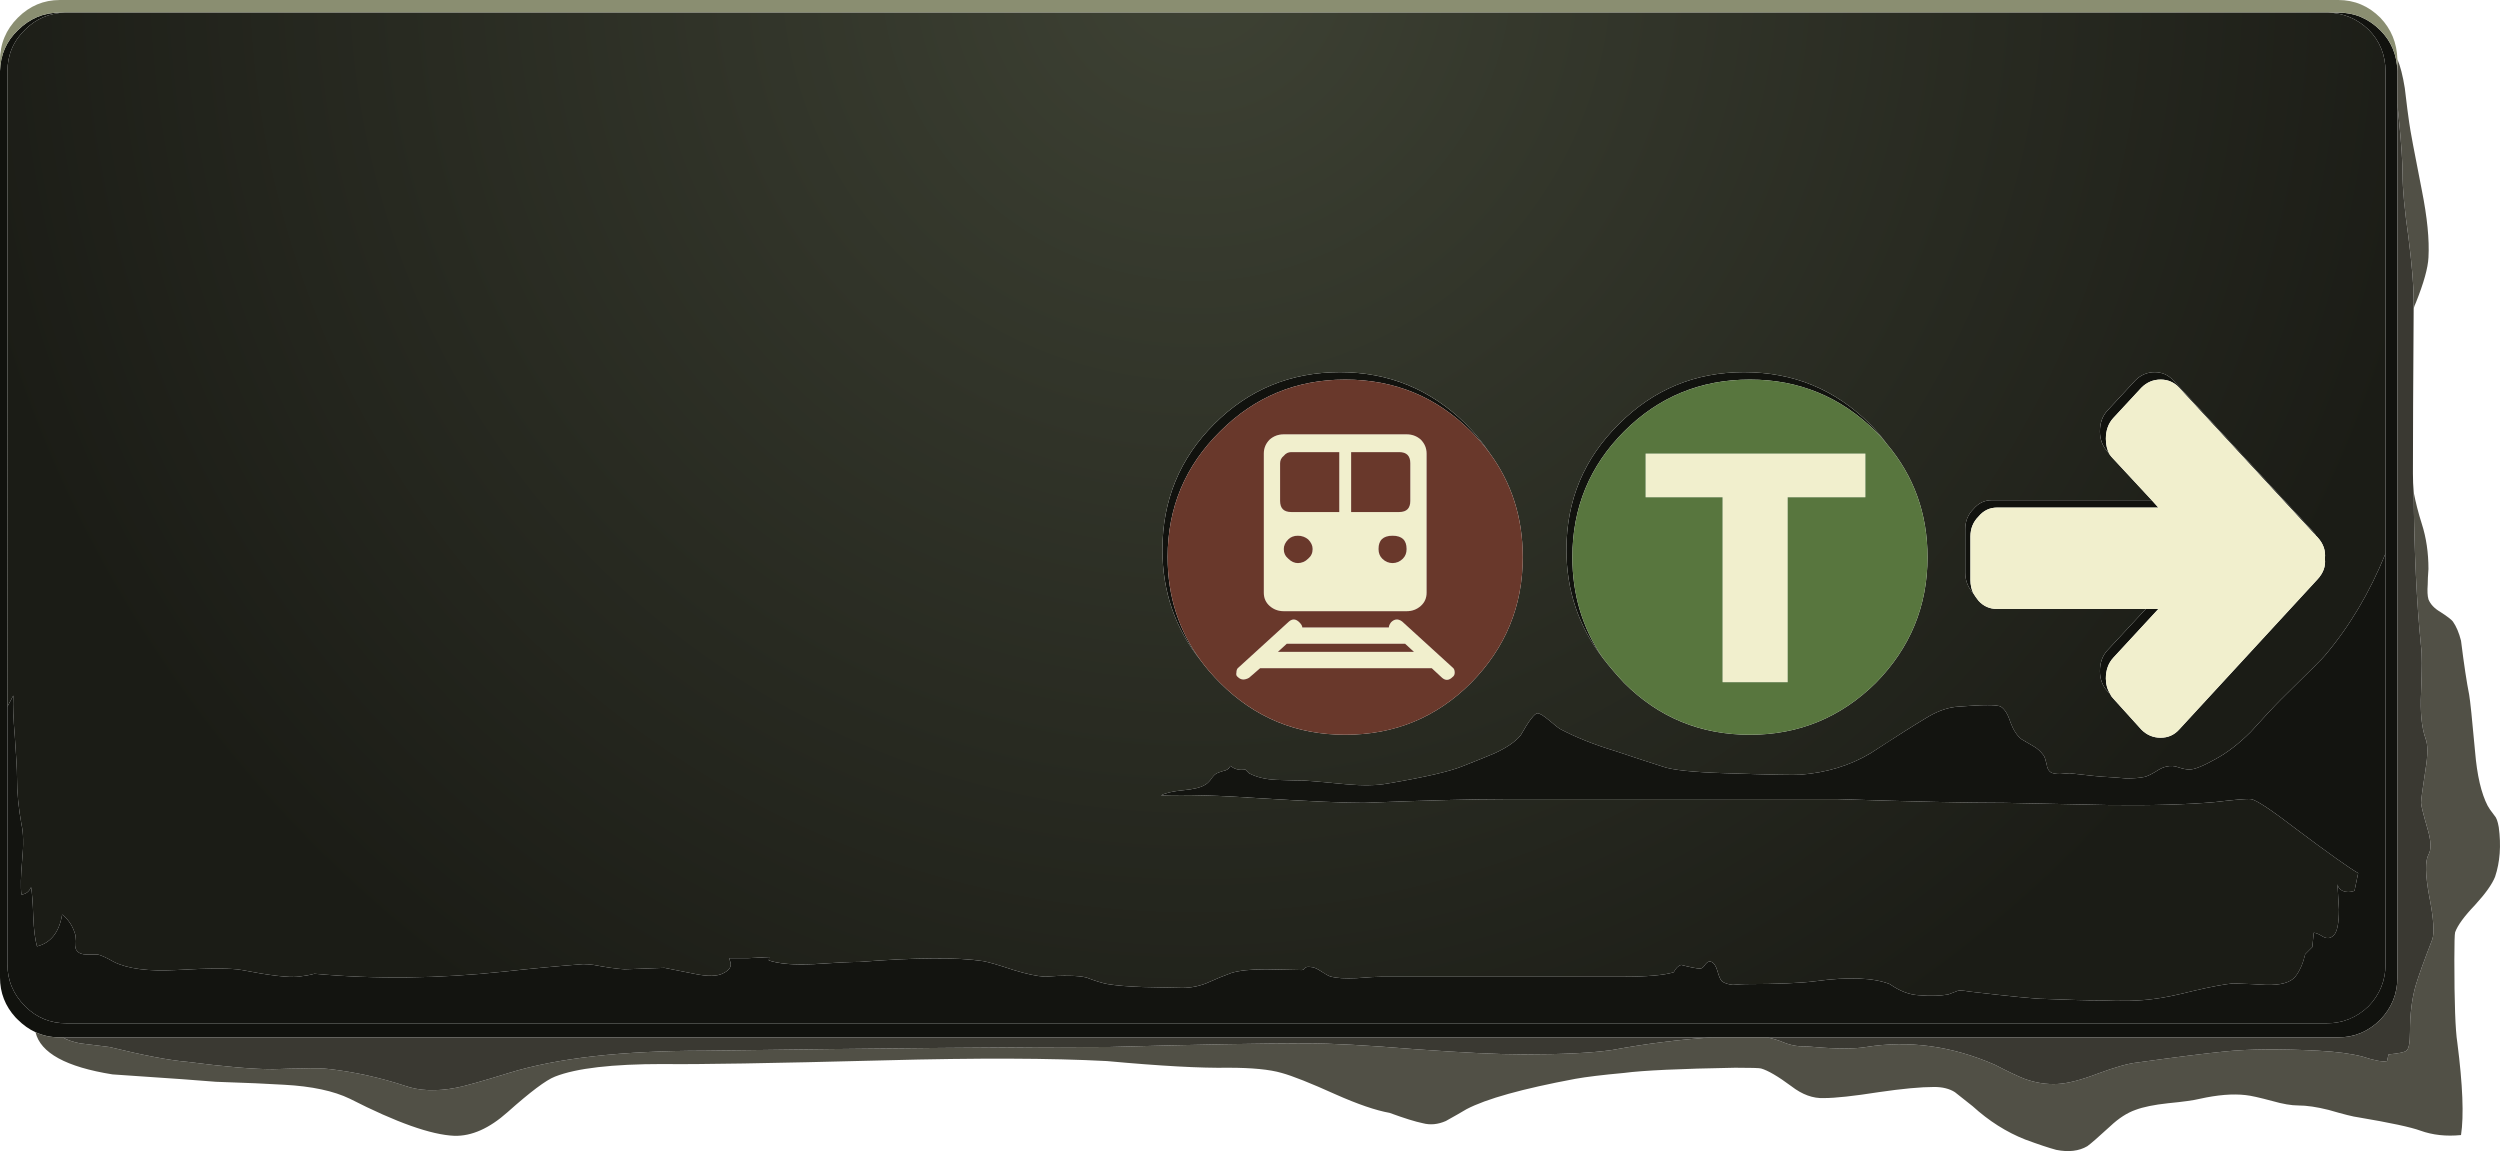 <?xml version="1.0" encoding="iso-8859-1"?>
<!-- Generator: Adobe Illustrator 16.0.0, SVG Export Plug-In . SVG Version: 6.00 Build 0)  -->
<!DOCTYPE svg PUBLIC "-//W3C//DTD SVG 1.1//EN" "http://www.w3.org/Graphics/SVG/1.1/DTD/svg11.dtd">
<svg version="1.1" id="Layer_1" xmlns="http://www.w3.org/2000/svg" xmlns:xlink="http://www.w3.org/1999/xlink" x="0px" y="0px"
	 width="168.934px" height="77.783px" viewBox="0 0 168.934 77.783" style="enable-background:new 0 0 168.934 77.783;"
	 xml:space="preserve">
<g>
	<path style="fill-rule:evenodd;clip-rule:evenodd;fill:#11120E;" d="M115.75,70.1H4.25h-0.2c-0.6,0-1.15-0.116-1.65-0.35
		c-0.433-0.2-0.833-0.483-1.2-0.85L1.15,68.85c-0.033-0.033-0.066-0.066-0.1-0.1C0.35,67.983,0,67.083,0,66.05V4.8
		c0.033-1.1,0.433-2.017,1.2-2.75c0.8-0.8,1.75-1.2,2.85-1.2H4.4C3.333,0.883,2.433,1.267,1.7,2C0.9,2.767,0.5,3.717,0.5,4.85v42.9
		v17.4c0,1.1,0.4,2.05,1.2,2.85c0.767,0.767,1.7,1.15,2.8,1.15h152.7c1.1,0,2.05-0.384,2.85-1.15c0.767-0.8,1.15-1.75,1.15-2.85
		V37.4V4.85c0-1.133-0.384-2.083-1.15-2.85c-0.767-0.733-1.684-1.117-2.75-1.15h0.7c1.1,0,2.05,0.4,2.85,1.2
		c0.733,0.733,1.117,1.65,1.15,2.75V7v59.05c0,1.101-0.384,2.05-1.15,2.851c-0.8,0.8-1.75,1.199-2.85,1.199h-38.6H115.75z
		 M145.4,33.8l0.449,0.5H134.95c-0.5,0-0.917,0.2-1.25,0.6c-0.367,0.367-0.55,0.817-0.55,1.35v2.95c0,0.333,0.066,0.633,0.199,0.899
		c-0.366-0.399-0.55-0.866-0.55-1.399v-2.95c0-0.533,0.184-0.983,0.55-1.35c0.334-0.4,0.75-0.6,1.25-0.6H145.4z M108.3,44.45
		c-1.633-2.134-2.45-4.567-2.45-7.3c0-3.333,1.184-6.167,3.551-8.5c2.333-2.333,5.149-3.5,8.449-3.5c3.334,0,6.167,1.167,8.5,3.5
		c0.434,0.434,0.817,0.883,1.15,1.35c-0.233-0.3-0.483-0.583-0.75-0.85c-2.366-2.333-5.2-3.5-8.5-3.5c-3.333,0-6.167,1.167-8.5,3.5
		c-2.333,2.333-3.5,5.167-3.5,8.5C106.25,40.184,106.934,42.45,108.3,44.45z M145,41.15h0.85l-3.05,3.3
		c-0.333,0.366-0.5,0.833-0.5,1.399c0,0.4,0.101,0.75,0.3,1.051l-0.199-0.2c-0.334-0.367-0.5-0.816-0.5-1.351
		c0-0.566,0.166-1.033,0.5-1.399L145,41.15z M100.65,30.6c-0.367-0.5-0.784-0.983-1.25-1.45c-2.334-2.333-5.167-3.5-8.5-3.5
		c-3.301,0-6.117,1.167-8.45,3.5c-2.367,2.333-3.55,5.167-3.55,8.5c0,2.633,0.75,4.966,2.25,7c-1.733-2.167-2.6-4.667-2.6-7.5
		c0-3.333,1.167-6.167,3.5-8.5c2.334-2.333,5.167-3.5,8.5-3.5c3.3,0,6.134,1.167,8.5,3.5C99.65,29.25,100.184,29.9,100.65,30.6z
		 M142.55,30.7l-0.149-0.2c-0.334-0.367-0.5-0.817-0.5-1.35c0-0.566,0.166-1.033,0.5-1.4l1.899-2.05c0.367-0.367,0.8-0.55,1.3-0.55
		s0.917,0.184,1.25,0.55l9.351,10.1c0.133,0.133,0.233,0.267,0.3,0.4l-9.25-10c-0.333-0.367-0.75-0.55-1.25-0.55
		s-0.934,0.184-1.3,0.55l-1.9,2.05c-0.333,0.367-0.5,0.833-0.5,1.4C142.3,30.05,142.384,30.4,142.55,30.7z"/>
	<path style="fill-rule:evenodd;clip-rule:evenodd;fill:#515046;" d="M162,4c0.2,0.467,0.366,1.117,0.5,1.95
		c0.134,1.133,0.233,1.917,0.3,2.35c0.066,0.5,0.351,2.017,0.851,4.55c0.366,1.833,0.517,3.35,0.449,4.55
		c-0.033,0.7-0.316,1.717-0.85,3.05c-0.066,0.133-0.116,0.267-0.15,0.4c0-0.2,0-0.4,0-0.6c0-0.933-0.116-2.333-0.35-4.2
		c-0.267-1.867-0.4-3.283-0.4-4.25c0-0.833-0.083-2.083-0.25-3.75c-0.033-0.367-0.066-0.716-0.1-1.05V4.8V4.1
		C162,4.067,162,4.033,162,4z M2.4,69.75c0.5,0.233,1.05,0.35,1.65,0.35h0.2C4.517,70.267,4.9,70.4,5.4,70.5
		c1.067,0.134,1.733,0.217,2,0.25c2.3,0.566,4.05,0.9,5.25,1c2.533,0.333,4.467,0.5,5.8,0.5c0.867-0.033,1.517-0.05,1.95-0.05
		c0.8-0.033,1.45-0.017,1.95,0.05c1.667,0.2,3.316,0.566,4.95,1.1c1,0.367,2.184,0.417,3.55,0.15c0.533-0.1,1.717-0.434,3.55-1
		c3.233-1,7.633-1.5,13.2-1.5c12.133-0.167,21.233-0.25,27.3-0.25c5.967-0.167,10.433-0.25,13.4-0.25c1.634,0,4.084,0.134,7.351,0.4
		c3.233,0.233,5.666,0.35,7.3,0.35c2.633,0,4.633-0.1,6-0.3c2.333-0.434,4.6-0.717,6.8-0.851h3.65
		c0.366,0.067,0.75,0.184,1.149,0.351c0.334,0.133,0.684,0.217,1.05,0.25c0.4,0,0.733,0.017,1,0.05c1.534,0.134,2.7,0.134,3.5,0
		c2.9-0.467,5.801-0.066,8.7,1.2c0.9,0.467,1.566,0.783,2,0.95c0.733,0.267,1.467,0.383,2.2,0.35c0.7-0.033,1.616-0.267,2.75-0.7
		c1.167-0.434,2.05-0.684,2.65-0.75c2.633-0.366,4.616-0.616,5.949-0.75c1.634-0.166,3.733-0.184,6.301-0.05
		c1.233,0.066,2.233,0.2,3,0.4c0.8,0.267,1.35,0.366,1.649,0.3c0.033-0.134,0.066-0.283,0.101-0.45c0.699-0.066,1.1-0.15,1.199-0.25
		c0.167-0.1,0.25-0.517,0.25-1.25c0-1.233,0.134-2.3,0.4-3.2c0.167-0.566,0.533-1.583,1.1-3.05c0.167-0.434,0.101-1.417-0.199-2.95
		c-0.267-1.434-0.284-2.366-0.051-2.8c0.2-0.333,0.184-0.9-0.05-1.7c-0.3-1.033-0.45-1.633-0.45-1.8c0-0.2,0.101-0.95,0.301-2.25
		c0.166-1,0.166-1.7,0-2.1c-0.267-0.767-0.367-1.801-0.301-3.101c0.067-1.6,0.067-2.633,0-3.1c-0.3-2.967-0.466-6.45-0.5-10.45
		c0.134,0.7,0.317,1.417,0.551,2.15c0.3,0.934,0.449,1.95,0.449,3.05c-0.033,0.433-0.05,0.783-0.05,1.05
		c-0.033,0.433-0.017,0.767,0.05,1c0.134,0.333,0.4,0.616,0.801,0.85c0.466,0.301,0.75,0.517,0.85,0.65
		c0.233,0.333,0.417,0.767,0.55,1.3c0.2,1.601,0.384,2.816,0.55,3.65c0.067,0.366,0.2,1.649,0.4,3.85
		c0.134,1.601,0.417,2.816,0.85,3.65c0.067,0.133,0.217,0.35,0.45,0.649c0.134,0.134,0.233,0.4,0.3,0.801
		c0.167,1.233,0.084,2.35-0.25,3.35c-0.199,0.5-0.649,1.134-1.35,1.9c-0.733,0.767-1.184,1.383-1.35,1.85
		c-0.034,0.134-0.051,0.75-0.051,1.85c0,2.9,0.067,4.767,0.2,5.601c0.367,2.866,0.45,4.95,0.25,6.25c-1,0.1-1.916,0-2.75-0.3
		c-0.633-0.233-2.033-0.534-4.2-0.9c-0.3-0.033-0.966-0.2-2-0.5c-0.8-0.2-1.483-0.3-2.05-0.3c-0.467,0-1.05-0.101-1.75-0.3
		c-0.866-0.233-1.467-0.367-1.8-0.4c-0.866-0.1-1.9-0.017-3.1,0.25c-0.4,0.1-1.117,0.2-2.15,0.3c-0.934,0.101-1.667,0.25-2.2,0.45
		c-0.566,0.2-1.133,0.566-1.7,1.1c-0.8,0.733-1.316,1.184-1.55,1.351c-0.566,0.333-1.267,0.416-2.1,0.25
		c-0.5-0.134-1.2-0.367-2.101-0.7c-1.267-0.5-2.449-1.25-3.55-2.25c-0.666-0.533-1.066-0.85-1.2-0.95
		c-0.366-0.233-0.833-0.35-1.399-0.35c-0.9,0-2.15,0.116-3.75,0.35c-1.7,0.267-2.934,0.4-3.7,0.4c-0.733,0.033-1.467-0.233-2.2-0.8
		c-0.899-0.667-1.583-1.067-2.05-1.2c-0.1-0.033-0.684-0.05-1.75-0.05c-3.733,0.066-6.233,0.183-7.5,0.35
		c-1.467,0.134-2.566,0.267-3.3,0.4c-3.566,0.666-6.017,1.35-7.351,2.05c-0.333,0.2-0.8,0.467-1.399,0.8
		c-0.533,0.233-1.05,0.283-1.55,0.15c-0.5-0.101-1.25-0.334-2.25-0.7c-0.934-0.167-2.15-0.584-3.65-1.25
		c-1.7-0.767-2.917-1.25-3.65-1.45c-0.8-0.233-2-0.35-3.6-0.35c-1.833,0.033-4.567-0.117-8.2-0.45c-3.767-0.2-8.767-0.217-15-0.05
		c-7.7,0.199-12.7,0.283-15,0.25c-3.433,0-5.867,0.283-7.3,0.85c-0.6,0.233-1.667,1.033-3.2,2.4c-1.233,1.1-2.433,1.633-3.6,1.6
		c-1.567-0.066-3.917-0.9-7.05-2.5c-1.1-0.533-2.583-0.85-4.45-0.95c-1.034-0.066-2.567-0.133-4.6-0.2c-0.7-0.066-3.033-0.233-7-0.5
		C4.467,72.1,2.733,71.15,2.4,69.75z"/>
	<path style="fill-rule:evenodd;clip-rule:evenodd;fill:#8A8E71;" d="M157.3,0.85H4.4H4.05c-1.1,0-2.05,0.4-2.85,1.2
		C0.433,2.783,0.033,3.7,0,4.8V4.1C0,2.967,0.4,2,1.2,1.2C2,0.4,2.95,0,4.05,0H158c1.1,0,2.05,0.4,2.85,1.2
		c0.733,0.767,1.117,1.7,1.15,2.8c0,0.033,0,0.067,0,0.1v0.7c-0.033-1.1-0.417-2.017-1.15-2.75c-0.8-0.8-1.75-1.2-2.85-1.2H157.3z"
		/>
	<path style="fill-rule:evenodd;clip-rule:evenodd;fill:#3A3932;" d="M119.4,70.1H158c1.1,0,2.05-0.399,2.85-1.199
		c0.767-0.801,1.15-1.75,1.15-2.851V7c0.033,0.333,0.066,0.683,0.1,1.05c0.167,1.667,0.25,2.917,0.25,3.75
		c0,0.967,0.134,2.383,0.4,4.25c0.233,1.867,0.35,3.267,0.35,4.2c0,0.2,0,0.4,0,0.6c-0.033,4.933-0.05,8.65-0.05,11.15
		c0,0.433,0.017,0.85,0.05,1.25c0.034,4,0.2,7.483,0.5,10.45c0.067,0.467,0.067,1.5,0,3.1c-0.066,1.3,0.034,2.334,0.301,3.101
		c0.166,0.399,0.166,1.1,0,2.1c-0.2,1.3-0.301,2.05-0.301,2.25c0,0.167,0.15,0.767,0.45,1.8c0.233,0.8,0.25,1.367,0.05,1.7
		c-0.233,0.434-0.216,1.366,0.051,2.8c0.3,1.533,0.366,2.517,0.199,2.95c-0.566,1.467-0.933,2.483-1.1,3.05
		c-0.267,0.9-0.4,1.967-0.4,3.2c0,0.733-0.083,1.15-0.25,1.25c-0.1,0.1-0.5,0.184-1.199,0.25c-0.034,0.167-0.067,0.316-0.101,0.45
		c-0.3,0.066-0.85-0.033-1.649-0.3c-0.767-0.2-1.767-0.334-3-0.4c-2.567-0.134-4.667-0.116-6.301,0.05
		c-1.333,0.134-3.316,0.384-5.949,0.75c-0.601,0.066-1.483,0.316-2.65,0.75c-1.134,0.434-2.05,0.667-2.75,0.7
		c-0.733,0.033-1.467-0.083-2.2-0.35c-0.434-0.167-1.1-0.483-2-0.95c-2.899-1.267-5.8-1.667-8.7-1.2c-0.8,0.134-1.966,0.134-3.5,0
		c-0.267-0.033-0.6-0.05-1-0.05c-0.366-0.033-0.716-0.117-1.05-0.25C120.15,70.283,119.767,70.167,119.4,70.1z M4.25,70.1h111.5
		c-2.2,0.134-4.467,0.417-6.8,0.851c-1.367,0.2-3.367,0.3-6,0.3c-1.634,0-4.066-0.116-7.3-0.35c-3.267-0.267-5.717-0.4-7.351-0.4
		c-2.967,0-7.433,0.083-13.4,0.25c-6.066,0-15.167,0.083-27.3,0.25c-5.567,0-9.967,0.5-13.2,1.5c-1.833,0.566-3.017,0.9-3.55,1
		c-1.367,0.267-2.55,0.217-3.55-0.15c-1.633-0.533-3.283-0.899-4.95-1.1c-0.5-0.066-1.15-0.083-1.95-0.05
		c-0.433,0-1.083,0.017-1.95,0.05c-1.333,0-3.267-0.167-5.8-0.5c-1.2-0.1-2.95-0.434-5.25-1c-0.267-0.033-0.933-0.116-2-0.25
		C4.9,70.4,4.517,70.267,4.25,70.1z"/>
	
		<radialGradient id="SVGID_1_" cx="80.85" cy="-2.35" r="85.338" gradientTransform="matrix(1 0 0 -1 0 -4.7)" gradientUnits="userSpaceOnUse">
		<stop  offset="0" style="stop-color:#3E4234"/>
		<stop  offset="1" style="stop-color:#1B1C16"/>
	</radialGradient>
	<path style="fill-rule:evenodd;clip-rule:evenodd;fill:url(#SVGID_1_);" d="M4.4,0.85h152.9c1.066,0.033,1.983,0.417,2.75,1.15
		c0.767,0.767,1.15,1.717,1.15,2.85V37.4c-1.066,2.633-2.434,4.933-4.101,6.9c-0.033,0.066-1.017,1.05-2.949,2.95
		c-0.5,0.5-1.184,1.233-2.051,2.2c-0.8,0.8-1.6,1.416-2.399,1.85c-0.834,0.467-1.417,0.7-1.75,0.7c-0.2,0-0.45-0.05-0.75-0.15
		c-0.267-0.1-0.533-0.116-0.8-0.05c-0.2,0.033-0.45,0.15-0.75,0.351c-0.334,0.199-0.584,0.316-0.75,0.35
		c-0.301,0.066-0.717,0.1-1.25,0.1c-0.301-0.033-0.733-0.066-1.301-0.1c-0.233,0-1.066-0.083-2.5-0.25
		c-0.066,0-0.283,0.017-0.649,0.05c-0.267,0-0.467-0.033-0.601-0.1c-0.166-0.101-0.267-0.283-0.3-0.55
		c-0.066-0.301-0.133-0.5-0.2-0.601c-0.199-0.267-0.416-0.467-0.649-0.6c-0.5-0.3-0.783-0.467-0.851-0.5
		c-0.3-0.233-0.55-0.617-0.75-1.15c-0.166-0.533-0.383-0.883-0.649-1.05c-0.233-0.134-1.184-0.134-2.851,0
		c-0.633,0.033-1.3,0.25-2,0.65c-0.899,0.533-2.216,1.366-3.949,2.5c-1.4,0.833-2.983,1.316-4.75,1.449
		c-0.367,0.034-2.051,0-5.051-0.1c-2.199-0.066-3.616-0.217-4.25-0.45c-0.733-0.233-1.8-0.583-3.199-1.05
		c-1.434-0.434-2.684-0.934-3.75-1.5c-0.067-0.033-0.317-0.233-0.75-0.6c-0.367-0.301-0.617-0.45-0.75-0.45
		c-0.2,0-0.584,0.5-1.15,1.5c-0.366,0.434-0.95,0.833-1.75,1.2c-0.467,0.199-1.167,0.483-2.1,0.85
		c-0.867,0.366-2.584,0.767-5.15,1.2C93.017,53.083,92.1,53.1,91,53c-1.733-0.167-2.667-0.25-2.8-0.25c-0.4,0-1.05-0.017-1.95-0.05
		c-0.733-0.033-1.35-0.184-1.85-0.45L84.15,52c-0.4,0.066-0.734-0.017-1-0.25c-0.1,0.2-0.267,0.316-0.5,0.35
		c-0.233,0.067-0.4,0.134-0.5,0.2s-0.217,0.2-0.35,0.4c-0.133,0.166-0.267,0.283-0.4,0.35c-0.267,0.167-0.75,0.283-1.45,0.351
		c-0.7,0.066-1.2,0.183-1.5,0.35c1.667-0.066,3.95,0,6.85,0.2c3.233,0.2,5.517,0.3,6.851,0.3c4.233-0.167,7.416-0.25,9.55-0.25h22.5
		c5.033,0.167,8.783,0.25,11.25,0.25c3.166,0.066,5.533,0.116,7.1,0.15c2.867,0.033,5.233-0.034,7.101-0.2
		c1.399-0.167,2.216-0.233,2.449-0.2c0.334,0.033,1.367,0.717,3.101,2.05c2.133,1.601,3.517,2.584,4.149,2.95l-0.25,1.2
		c-0.3,0.1-0.566,0.1-0.8,0c-0.2-0.101-0.316-0.25-0.35-0.45c0.033,0.667,0.066,1.233,0.1,1.7c0,0.934-0.116,1.517-0.35,1.75
		s-0.5,0.25-0.8,0.05c-0.199-0.126-0.382-0.201-0.551-0.225L156.25,64l-0.475,0.475c-0.151,0.638-0.376,1.146-0.676,1.525
		c-0.333,0.4-1,0.583-2,0.55c-0.533-0.033-1.267-0.066-2.199-0.1c-0.634,0.066-1.517,0.233-2.65,0.5c-1.2,0.3-2.1,0.483-2.7,0.55
		c-0.934,0.134-2.166,0.167-3.7,0.1c-0.833,0-2.066-0.033-3.699-0.1c-0.567,0-2.267-0.167-5.101-0.5
		c-0.366-0.066-0.616-0.083-0.75-0.05l-0.649,0.25c-0.567,0.1-1.233,0.116-2,0.05c-0.634-0.033-1.284-0.283-1.95-0.75
		c-1.101-0.434-2.767-0.5-5-0.2c-1.033,0.134-2.617,0.2-4.75,0.2c-0.167,0-0.45,0.017-0.851,0.05
		c-0.333-0.033-0.583-0.116-0.75-0.25c-0.1-0.1-0.199-0.333-0.3-0.7c-0.1-0.333-0.233-0.533-0.399-0.6
		c-0.134-0.066-0.267-0.017-0.4,0.15c-0.134,0.199-0.25,0.3-0.35,0.3c-0.233,0-0.667-0.084-1.301-0.25
		c-0.199,0.066-0.366,0.233-0.5,0.5c-0.666,0.2-1.8,0.3-3.399,0.3H93.4c-0.334,0-0.917,0.033-1.75,0.1c-0.733,0.034-1.301,0-1.7-0.1
		c-0.134-0.033-0.351-0.15-0.65-0.35c-0.3-0.2-0.533-0.301-0.7-0.301C88.4,65.316,88.267,65.333,88.2,65.4
		c-0.066,0.1-0.15,0.149-0.25,0.149c-0.167,0-0.967-0.017-2.4-0.05c-1.033,0-1.816,0.083-2.35,0.25c-0.467,0.167-1.034,0.4-1.7,0.7
		c-0.6,0.233-1.217,0.333-1.85,0.3c-0.2,0-1-0.017-2.4-0.05c-1-0.033-1.8-0.101-2.4-0.2c-0.367-0.066-0.85-0.217-1.45-0.45
		c-0.6-0.133-1.533-0.149-2.8-0.05c-0.533-0.033-1.233-0.184-2.1-0.45c-1-0.333-1.683-0.533-2.05-0.6
		c-1.733-0.267-4.517-0.25-8.35,0.05c-0.6,0-1.633,0.05-3.1,0.15c-1.333,0.066-2.35-0.017-3.05-0.25
		c0.006-0.079,0.014-0.153,0.025-0.226C51.482,64.7,50.99,64.726,50.5,64.75c-0.411,0-0.819,0-1.225,0
		c0.019,0.08,0.044,0.163,0.075,0.25c0.1,0.3-0.05,0.55-0.45,0.75c-0.4,0.233-1.066,0.25-2,0.05l-2-0.399l-2.7,0.1
		c-0.534-0.033-1.233-0.134-2.1-0.3c-0.188-0.027-0.421-0.044-0.7-0.05c-1.768,0.138-3.535,0.305-5.3,0.5
		c-4.448,0.48-8.731,0.531-12.85,0.149c-0.315,0.087-0.681,0.153-1.1,0.2c-0.667,0.066-1.933-0.083-3.8-0.45
		c-0.7-0.133-2.184-0.133-4.45,0C10.033,65.65,8.633,65.467,7.7,65c-0.534-0.3-0.9-0.467-1.1-0.5c-0.033,0-0.283,0-0.75,0
		c-0.3,0-0.517-0.083-0.65-0.25c-0.133-0.134-0.167-0.483-0.1-1.05c-0.167-0.601-0.467-1.066-0.9-1.4C4,63,3.433,63.717,2.5,63.95
		c-0.133-0.467-0.217-1.134-0.25-2c-0.033-0.967-0.083-1.634-0.15-2c-0.133,0.3-0.35,0.467-0.65,0.5C1.383,59.983,1.4,59.2,1.5,58.1
		c0.1-1.033,0.083-1.833-0.05-2.399c-0.2-1.101-0.3-2.15-0.3-3.15c0-0.5-0.05-1.434-0.15-2.8C0.9,48.583,0.867,47.667,0.9,47
		l-0.4,0.75V4.85C0.5,3.717,0.9,2.767,1.7,2C2.433,1.267,3.333,0.883,4.4,0.85z M142.55,30.7c0.066,0.1,0.15,0.2,0.25,0.3l2.601,2.8
		H134.6c-0.5,0-0.916,0.2-1.25,0.6c-0.366,0.367-0.55,0.817-0.55,1.35v2.95c0,0.533,0.184,1,0.55,1.399
		c0.101,0.167,0.217,0.334,0.351,0.5c0.333,0.367,0.75,0.551,1.25,0.551H145l-2.6,2.8c-0.334,0.366-0.5,0.833-0.5,1.399
		c0,0.534,0.166,0.983,0.5,1.351l0.199,0.2c0.034,0.1,0.101,0.199,0.2,0.3l1.9,2.1c0.366,0.367,0.8,0.55,1.3,0.55
		s0.917-0.183,1.25-0.55l9.35-10.15c0.4-0.433,0.567-0.9,0.5-1.4c0.067-0.533-0.1-1.017-0.5-1.45l-0.1-0.1
		c-0.066-0.133-0.167-0.267-0.3-0.4l-9.351-10.1c-0.333-0.367-0.75-0.55-1.25-0.55s-0.933,0.184-1.3,0.55l-1.899,2.05
		c-0.334,0.367-0.5,0.833-0.5,1.4c0,0.533,0.166,0.983,0.5,1.35L142.55,30.7z M108.3,44.45c0.434,0.566,0.917,1.133,1.45,1.7
		c2.333,2.333,5.167,3.5,8.5,3.5c3.3,0,6.134-1.167,8.5-3.5c2.333-2.367,3.5-5.2,3.5-8.5c0-2.933-0.917-5.483-2.75-7.65
		c-0.333-0.467-0.717-0.917-1.15-1.35c-2.333-2.333-5.166-3.5-8.5-3.5c-3.3,0-6.116,1.167-8.449,3.5
		c-2.367,2.333-3.551,5.167-3.551,8.5C105.85,39.883,106.667,42.316,108.3,44.45z M100.65,30.6c-0.467-0.7-1-1.35-1.601-1.95
		c-2.366-2.333-5.2-3.5-8.5-3.5c-3.333,0-6.166,1.167-8.5,3.5c-2.333,2.333-3.5,5.167-3.5,8.5c0,2.833,0.867,5.333,2.6,7.5
		c0.367,0.5,0.8,1,1.3,1.5c2.333,2.333,5.149,3.5,8.45,3.5c3.333,0,6.166-1.167,8.5-3.5c2.333-2.367,3.5-5.2,3.5-8.5
		C102.9,34.983,102.15,32.633,100.65,30.6z"/>
	<path style="fill-rule:evenodd;clip-rule:evenodd;fill:#F1EFCD;" d="M145.4,33.8L142.8,31c-0.1-0.1-0.184-0.2-0.25-0.3
		c-0.166-0.3-0.25-0.65-0.25-1.05c0-0.566,0.167-1.033,0.5-1.4l1.9-2.05c0.366-0.367,0.8-0.55,1.3-0.55s0.917,0.184,1.25,0.55
		l9.25,10l0.1,0.1c0.4,0.434,0.567,0.917,0.5,1.45c0.067,0.5-0.1,0.967-0.5,1.4l-9.35,10.15c-0.333,0.367-0.75,0.55-1.25,0.55
		s-0.934-0.183-1.3-0.55l-1.9-2.1c-0.1-0.101-0.166-0.2-0.2-0.3c-0.199-0.301-0.3-0.65-0.3-1.051c0-0.566,0.167-1.033,0.5-1.399
		l3.05-3.3H145h-10.05c-0.5,0-0.917-0.184-1.25-0.551c-0.134-0.166-0.25-0.333-0.351-0.5c-0.133-0.266-0.199-0.566-0.199-0.899
		v-2.95c0-0.533,0.183-0.983,0.55-1.35c0.333-0.4,0.75-0.6,1.25-0.6h10.899L145.4,33.8z M126.05,33.6h-5.25v12.5H116.4V33.6h-5.2
		v-2.95h14.85V33.6z M87.8,42.05C87.934,42.184,88,42.3,88,42.4h5.85c0-0.101,0.051-0.217,0.15-0.351
		c0.233-0.233,0.483-0.25,0.75-0.05l3.4,3.1c0.1,0.067,0.149,0.184,0.149,0.351c0,0.133-0.05,0.233-0.149,0.3
		c-0.233,0.233-0.467,0.25-0.7,0.05l-0.7-0.649c-0.066,0-0.116,0-0.15,0H85.15L84.4,45.8c-0.301,0.167-0.55,0.15-0.75-0.05
		c-0.1-0.066-0.133-0.167-0.1-0.3c0-0.167,0.05-0.283,0.15-0.351L87.1,42C87.333,41.8,87.566,41.816,87.8,42.05z M88.4,36.45
		c-0.2-0.167-0.434-0.25-0.7-0.25s-0.483,0.083-0.65,0.25c-0.2,0.2-0.3,0.417-0.3,0.65c0,0.267,0.1,0.483,0.3,0.65
		c0.2,0.2,0.417,0.3,0.65,0.3c0.267,0,0.5-0.1,0.7-0.3c0.199-0.167,0.3-0.383,0.3-0.65C88.7,36.867,88.6,36.65,88.4,36.45z
		 M87.25,30.55c-0.2,0-0.366,0.083-0.5,0.25c-0.167,0.133-0.25,0.3-0.25,0.5v2.55c0,0.5,0.25,0.75,0.75,0.75h3.25v-4.05H87.25z
		 M94.1,36.2c-0.633,0-0.949,0.3-0.949,0.9c0,0.267,0.083,0.483,0.25,0.65c0.199,0.2,0.433,0.3,0.699,0.3s0.5-0.1,0.7-0.3
		c0.167-0.167,0.25-0.383,0.25-0.65C95.05,36.5,94.733,36.2,94.1,36.2z M94.55,30.55H91.3v4.05h3.25c0.5,0,0.75-0.25,0.75-0.75V31.3
		C95.3,30.8,95.05,30.55,94.55,30.55z M95.05,29.35c0.367,0,0.684,0.117,0.95,0.35c0.267,0.267,0.4,0.583,0.4,0.95v9.4
		c0,0.367-0.134,0.667-0.4,0.9s-0.583,0.35-0.95,0.35h-8.3c-0.366,0-0.684-0.116-0.95-0.35s-0.399-0.533-0.399-0.9v-9.4
		c0-0.367,0.133-0.683,0.399-0.95c0.267-0.233,0.584-0.35,0.95-0.35H95.05z M86.95,43.5l-0.601,0.55h9.2l-0.6-0.55H86.95z"/>
	<path style="fill-rule:evenodd;clip-rule:evenodd;fill:#58763E;" d="M126.05,33.6v-2.95H111.2v2.95h5.2v12.5h4.399V33.6H126.05z
		 M127.5,30c1.833,2.167,2.75,4.717,2.75,7.65c0,3.3-1.167,6.133-3.5,8.5c-2.366,2.333-5.2,3.5-8.5,3.5
		c-3.333,0-6.167-1.167-8.5-3.5c-0.533-0.567-1.017-1.134-1.45-1.7c-1.366-2-2.05-4.267-2.05-6.8c0-3.333,1.167-6.167,3.5-8.5
		c2.333-2.333,5.167-3.5,8.5-3.5c3.3,0,6.134,1.167,8.5,3.5C127.017,29.417,127.267,29.7,127.5,30z"/>
	<path style="fill-rule:evenodd;clip-rule:evenodd;fill:#131410;" d="M0.5,47.75L0.9,47c-0.033,0.667,0,1.583,0.1,2.75
		c0.1,1.366,0.15,2.3,0.15,2.8c0,1,0.1,2.05,0.3,3.15C1.583,56.267,1.6,57.066,1.5,58.1C1.4,59.2,1.383,59.983,1.45,60.45
		c0.3-0.033,0.517-0.2,0.65-0.5c0.066,0.366,0.117,1.033,0.15,2c0.033,0.866,0.117,1.533,0.25,2C3.433,63.717,4,63,4.2,61.8
		c0.433,0.334,0.733,0.8,0.9,1.4c-0.067,0.566-0.033,0.916,0.1,1.05c0.133,0.167,0.35,0.25,0.65,0.25c0.467,0,0.717,0,0.75,0
		c0.2,0.033,0.566,0.2,1.1,0.5c0.933,0.467,2.333,0.65,4.2,0.55c2.267-0.133,3.75-0.133,4.45,0c1.867,0.367,3.133,0.517,3.8,0.45
		c0.419-0.047,0.785-0.113,1.1-0.2c4.119,0.382,8.402,0.331,12.85-0.149c1.765-0.195,3.532-0.362,5.3-0.5
		c0.279,0.006,0.512,0.022,0.7,0.05c0.867,0.166,1.566,0.267,2.1,0.3l2.7-0.1l2,0.399c0.934,0.2,1.6,0.184,2-0.05
		c0.4-0.2,0.55-0.45,0.45-0.75c-0.031-0.087-0.056-0.17-0.075-0.25c0.406,0,0.814,0,1.225,0c0.49-0.024,0.982-0.05,1.475-0.075
		c-0.011,0.072-0.019,0.146-0.025,0.226c0.7,0.233,1.716,0.316,3.05,0.25C56.467,65.05,57.5,65,58.1,65
		c3.833-0.3,6.617-0.316,8.35-0.05c0.367,0.066,1.05,0.267,2.05,0.6c0.867,0.267,1.567,0.417,2.1,0.45c1.267-0.1,2.2-0.083,2.8,0.05
		c0.6,0.233,1.083,0.384,1.45,0.45c0.6,0.1,1.4,0.167,2.4,0.2c1.4,0.033,2.2,0.05,2.4,0.05c0.633,0.033,1.25-0.066,1.85-0.3
		c0.667-0.3,1.233-0.533,1.7-0.7c0.533-0.167,1.316-0.25,2.35-0.25c1.434,0.033,2.233,0.05,2.4,0.05c0.1,0,0.184-0.05,0.25-0.149
		c0.066-0.067,0.2-0.084,0.399-0.051c0.167,0,0.4,0.101,0.7,0.301c0.3,0.199,0.517,0.316,0.65,0.35c0.399,0.1,0.967,0.134,1.7,0.1
		c0.833-0.066,1.416-0.1,1.75-0.1h16.3c1.6,0,2.733-0.1,3.399-0.3c0.134-0.267,0.301-0.434,0.5-0.5
		c0.634,0.166,1.067,0.25,1.301,0.25c0.1,0,0.216-0.101,0.35-0.3c0.134-0.167,0.267-0.217,0.4-0.15c0.166,0.066,0.3,0.267,0.399,0.6
		c0.101,0.367,0.2,0.601,0.3,0.7c0.167,0.134,0.417,0.217,0.75,0.25c0.4-0.033,0.684-0.05,0.851-0.05c2.133,0,3.717-0.066,4.75-0.2
		c2.233-0.3,3.899-0.233,5,0.2c0.666,0.467,1.316,0.717,1.95,0.75c0.767,0.066,1.433,0.05,2-0.05l0.649-0.25
		c0.134-0.033,0.384-0.017,0.75,0.05c2.834,0.333,4.533,0.5,5.101,0.5c1.633,0.066,2.866,0.1,3.699,0.1
		c1.534,0.067,2.767,0.034,3.7-0.1c0.601-0.066,1.5-0.25,2.7-0.55c1.134-0.267,2.017-0.434,2.65-0.5
		c0.933,0.033,1.666,0.066,2.199,0.1c1,0.033,1.667-0.149,2-0.55c0.3-0.379,0.524-0.888,0.676-1.525L156.25,64l0.1-0.975
		c0.169,0.023,0.352,0.099,0.551,0.225c0.3,0.2,0.566,0.184,0.8-0.05s0.35-0.816,0.35-1.75c-0.033-0.467-0.066-1.033-0.1-1.7
		c0.033,0.2,0.149,0.35,0.35,0.45c0.233,0.1,0.5,0.1,0.8,0l0.25-1.2c-0.633-0.366-2.017-1.35-4.149-2.95
		c-1.733-1.333-2.767-2.017-3.101-2.05c-0.233-0.033-1.05,0.033-2.449,0.2c-1.867,0.166-4.233,0.233-7.101,0.2
		c-1.566-0.034-3.934-0.084-7.1-0.15c-2.467,0-6.217-0.083-11.25-0.25h-22.5c-2.134,0-5.316,0.083-9.55,0.25
		c-1.334,0-3.617-0.1-6.851-0.3c-2.9-0.2-5.183-0.267-6.85-0.2c0.3-0.167,0.8-0.283,1.5-0.35c0.7-0.067,1.183-0.184,1.45-0.351
		c0.133-0.066,0.267-0.184,0.4-0.35c0.133-0.2,0.25-0.334,0.35-0.4s0.267-0.133,0.5-0.2c0.233-0.033,0.4-0.149,0.5-0.35
		c0.267,0.233,0.6,0.316,1,0.25l0.25,0.25c0.5,0.267,1.116,0.417,1.85,0.45c0.9,0.033,1.55,0.05,1.95,0.05
		c0.133,0,1.066,0.083,2.8,0.25c1.1,0.1,2.017,0.083,2.75-0.05c2.566-0.434,4.283-0.834,5.15-1.2c0.933-0.366,1.633-0.65,2.1-0.85
		c0.8-0.367,1.384-0.767,1.75-1.2c0.566-1,0.95-1.5,1.15-1.5c0.133,0,0.383,0.149,0.75,0.45c0.433,0.366,0.683,0.566,0.75,0.6
		c1.066,0.566,2.316,1.066,3.75,1.5c1.399,0.467,2.466,0.816,3.199,1.05c0.634,0.233,2.051,0.384,4.25,0.45
		c3,0.1,4.684,0.134,5.051,0.1c1.767-0.133,3.35-0.616,4.75-1.449c1.733-1.134,3.05-1.967,3.949-2.5c0.7-0.4,1.367-0.617,2-0.65
		c1.667-0.134,2.617-0.134,2.851,0c0.267,0.167,0.483,0.517,0.649,1.05c0.2,0.533,0.45,0.917,0.75,1.15
		c0.067,0.033,0.351,0.2,0.851,0.5c0.233,0.133,0.45,0.333,0.649,0.6c0.067,0.101,0.134,0.3,0.2,0.601
		c0.033,0.267,0.134,0.449,0.3,0.55c0.134,0.066,0.334,0.1,0.601,0.1c0.366-0.033,0.583-0.05,0.649-0.05
		c1.434,0.167,2.267,0.25,2.5,0.25c0.567,0.033,1,0.066,1.301,0.1c0.533,0,0.949-0.033,1.25-0.1c0.166-0.033,0.416-0.15,0.75-0.35
		c0.3-0.2,0.55-0.317,0.75-0.351c0.267-0.066,0.533-0.05,0.8,0.05c0.3,0.101,0.55,0.15,0.75,0.15c0.333,0,0.916-0.233,1.75-0.7
		c0.8-0.434,1.6-1.05,2.399-1.85c0.867-0.967,1.551-1.7,2.051-2.2c1.933-1.9,2.916-2.884,2.949-2.95
		c1.667-1.967,3.034-4.267,4.101-6.9v27.75c0,1.1-0.384,2.05-1.15,2.85c-0.8,0.767-1.75,1.15-2.85,1.15H4.5
		c-1.1,0-2.033-0.384-2.8-1.15c-0.8-0.8-1.2-1.75-1.2-2.85V47.75z"/>
	<path style="fill-rule:evenodd;clip-rule:evenodd;fill:#69382B;" d="M100.65,30.6c1.5,2.033,2.25,4.383,2.25,7.05
		c0,3.3-1.167,6.133-3.5,8.5c-2.334,2.333-5.167,3.5-8.5,3.5c-3.301,0-6.117-1.167-8.45-3.5c-0.5-0.5-0.934-1-1.3-1.5
		c-1.5-2.034-2.25-4.367-2.25-7c0-3.333,1.184-6.167,3.55-8.5c2.333-2.333,5.149-3.5,8.45-3.5c3.333,0,6.166,1.167,8.5,3.5
		C99.866,29.617,100.283,30.1,100.65,30.6z M95.05,29.35h-8.3c-0.366,0-0.684,0.117-0.95,0.35c-0.267,0.267-0.399,0.583-0.399,0.95
		v9.4c0,0.367,0.133,0.667,0.399,0.9s0.584,0.35,0.95,0.35h8.3c0.367,0,0.684-0.116,0.95-0.35s0.4-0.533,0.4-0.9v-9.4
		c0-0.367-0.134-0.683-0.4-0.95C95.733,29.467,95.417,29.35,95.05,29.35z M94.55,30.55c0.5,0,0.75,0.25,0.75,0.75v2.55
		c0,0.5-0.25,0.75-0.75,0.75H91.3v-4.05H94.55z M94.1,36.2c0.634,0,0.95,0.3,0.95,0.9c0,0.267-0.083,0.483-0.25,0.65
		c-0.2,0.2-0.434,0.3-0.7,0.3s-0.5-0.1-0.699-0.3c-0.167-0.167-0.25-0.383-0.25-0.65C93.15,36.5,93.467,36.2,94.1,36.2z
		 M87.25,30.55h3.25v4.05h-3.25c-0.5,0-0.75-0.25-0.75-0.75V31.3c0-0.2,0.083-0.367,0.25-0.5C86.884,30.633,87.05,30.55,87.25,30.55
		z M88.4,36.45c0.199,0.2,0.3,0.417,0.3,0.65c0,0.267-0.101,0.483-0.3,0.65c-0.2,0.2-0.434,0.3-0.7,0.3c-0.233,0-0.45-0.1-0.65-0.3
		c-0.2-0.167-0.3-0.383-0.3-0.65c0-0.233,0.1-0.45,0.3-0.65c0.167-0.167,0.384-0.25,0.65-0.25S88.2,36.283,88.4,36.45z M87.8,42.05
		c-0.233-0.233-0.467-0.25-0.7-0.05L83.7,45.1c-0.1,0.067-0.15,0.184-0.15,0.351c-0.033,0.133,0,0.233,0.1,0.3
		c0.2,0.2,0.45,0.217,0.75,0.05l0.75-0.649H96.6c0.034,0,0.084,0,0.15,0l0.7,0.649c0.233,0.2,0.467,0.184,0.7-0.05
		c0.1-0.066,0.149-0.167,0.149-0.3c0-0.167-0.05-0.283-0.149-0.351l-3.4-3.1c-0.267-0.2-0.517-0.184-0.75,0.05
		c-0.1,0.134-0.15,0.25-0.15,0.351H88C88,42.3,87.934,42.184,87.8,42.05z M86.95,43.5h8l0.6,0.55h-9.2L86.95,43.5z"/>
</g>
</svg>

